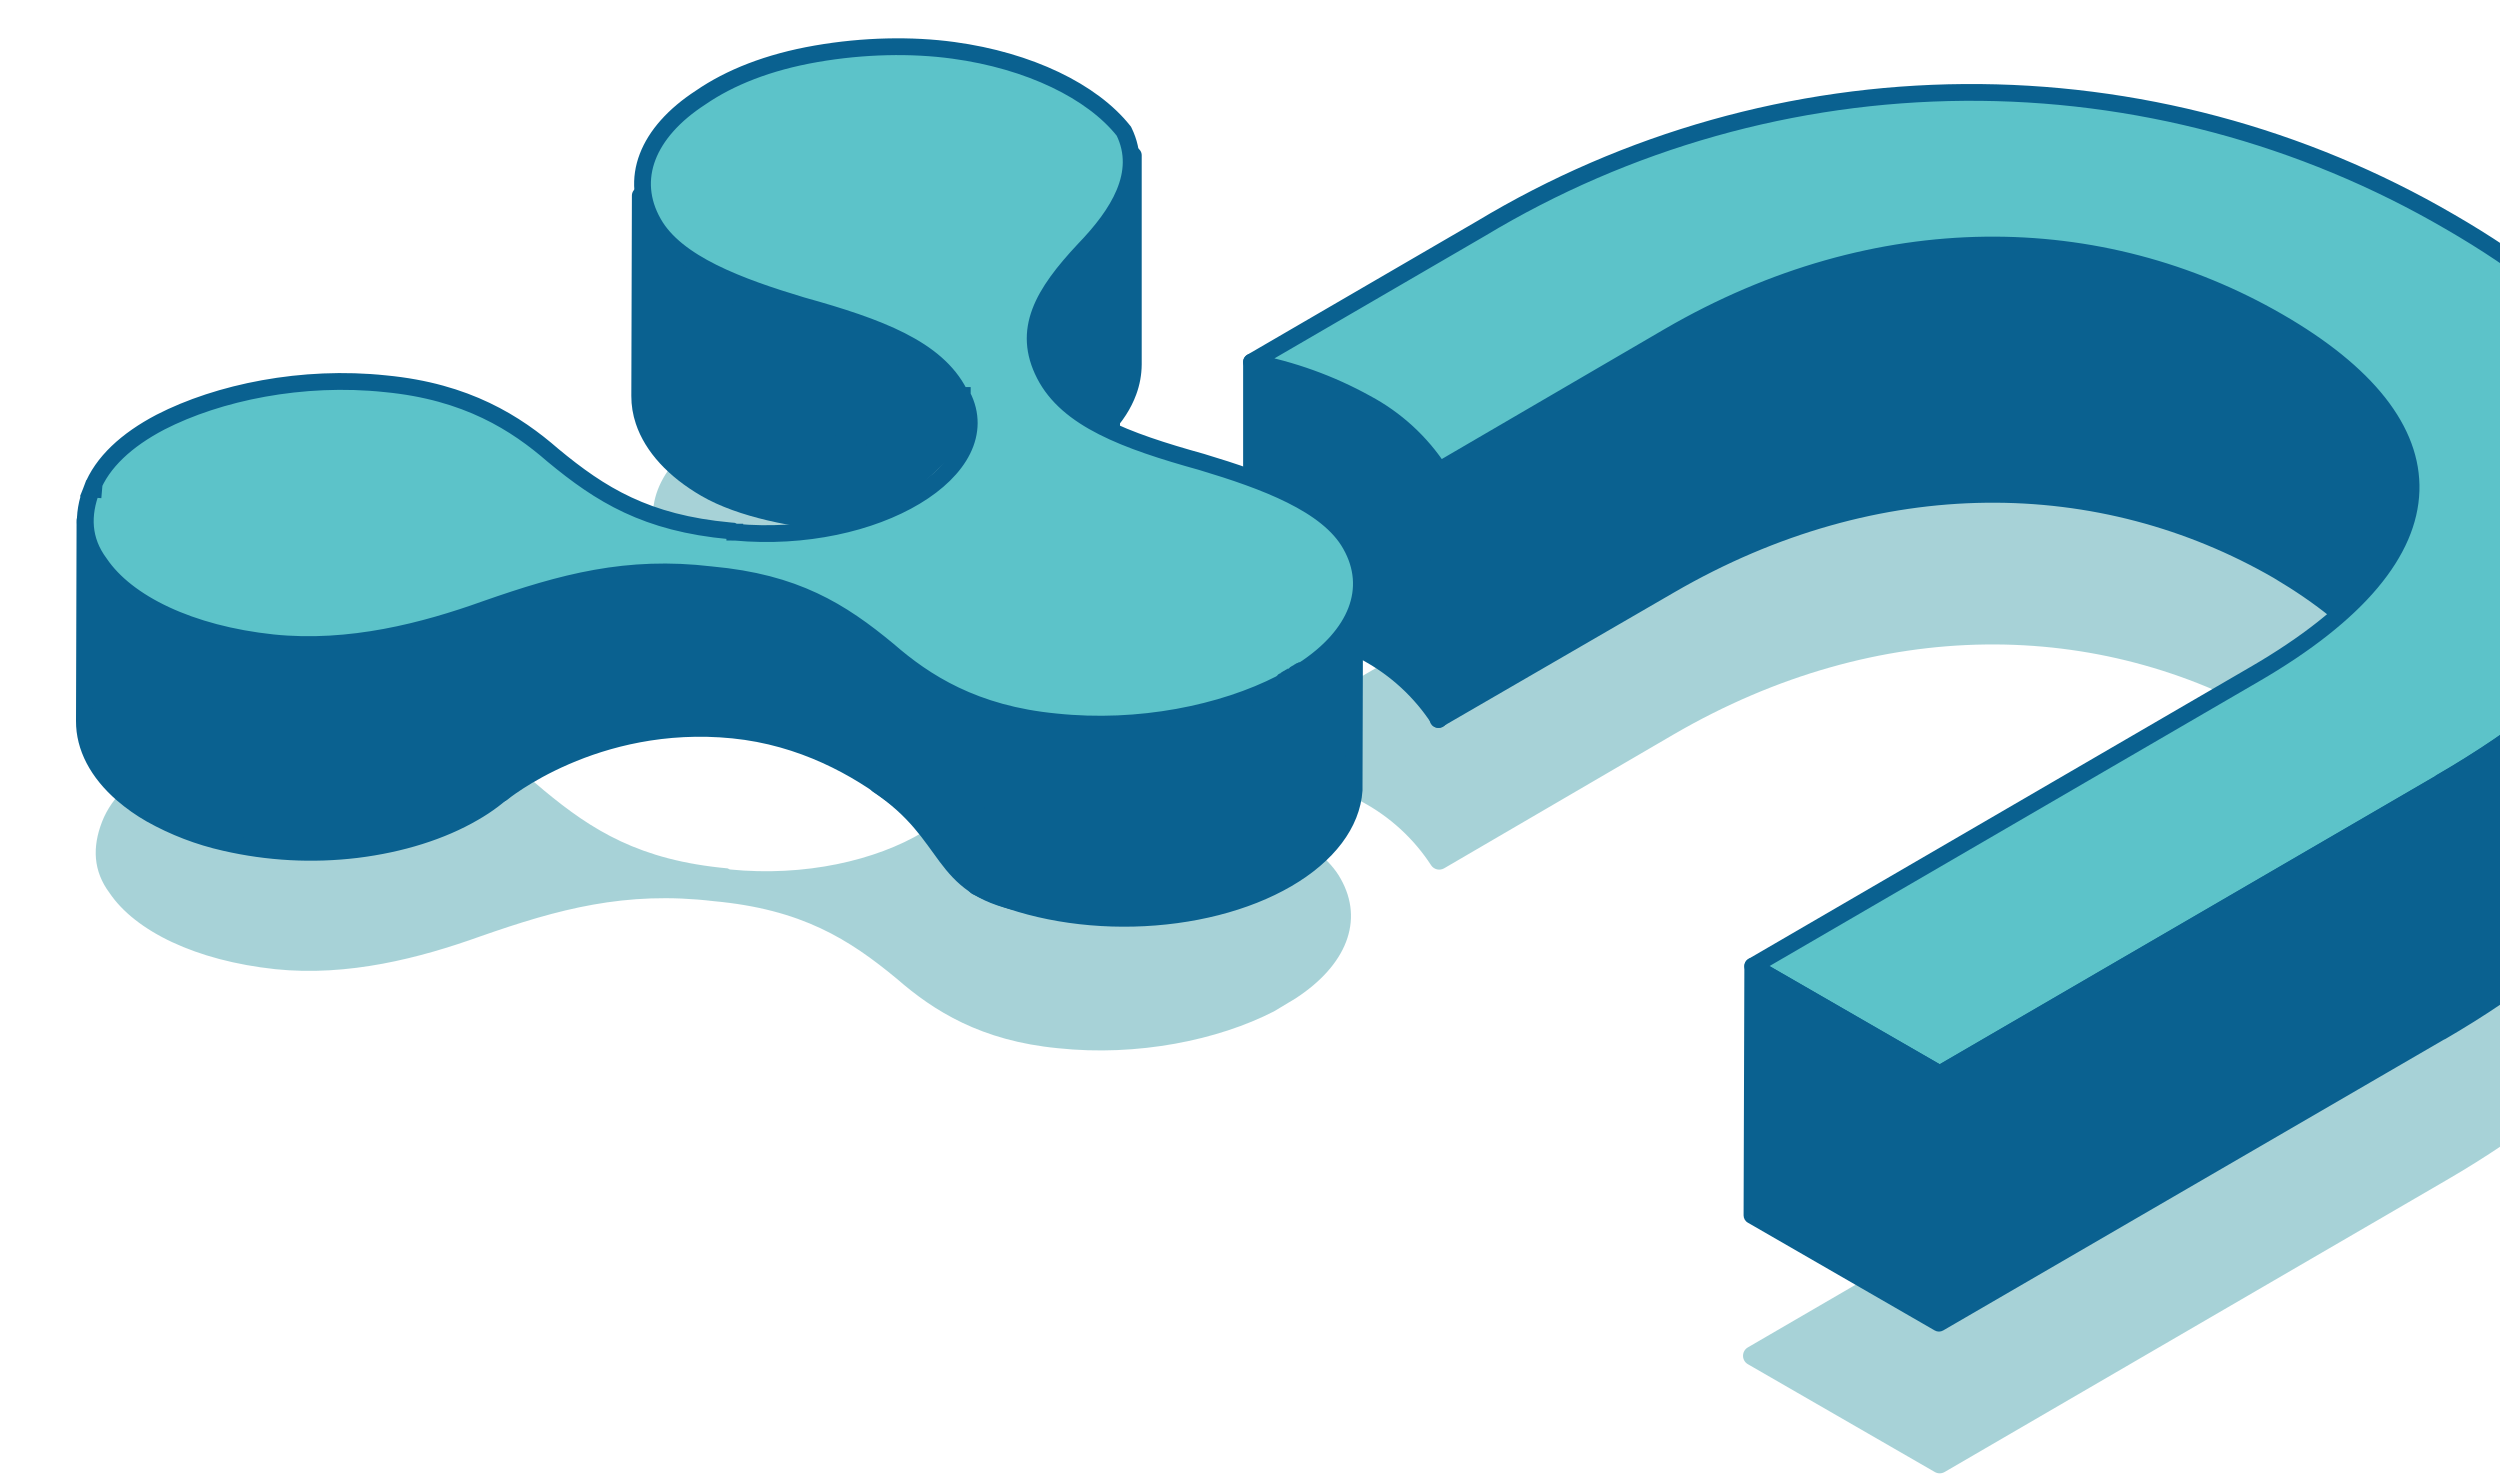 <svg width="149" height="88" viewBox="0 0 149 88" fill="none" xmlns="http://www.w3.org/2000/svg">
    <path
        d="M66.252 12.607V26.474C65.239 24.914 63.849 23.634 62.211 22.752C60.22 21.65 58.066 20.874 55.83 20.455V6.588C58.066 7.007 60.22 7.783 62.211 8.885C63.849 9.766 65.239 11.046 66.252 12.607Z"
        fill="#0A6190" stroke="#0A6190" stroke-linejoin="round" />
    <path opacity="0.5"
        d="M117.073 28.155C127.335 28.083 137.428 30.771 146.295 35.938C154.888 40.904 159.837 46.597 159.996 52.631C160.156 58.681 155.497 64.716 145.794 70.346L115.898 87.732C115.718 87.836 115.497 87.837 115.317 87.733L104.174 81.307C103.995 81.204 103.885 81.013 103.884 80.806C103.884 80.6 103.994 80.408 104.172 80.305L134.07 62.918C140.268 59.326 143.014 55.731 143.118 52.457C143.221 49.2 140.715 45.905 135.483 42.888C125.121 36.913 112.035 36.63 99.742 43.776L86.07 51.751C85.804 51.907 85.462 51.826 85.293 51.567C84.255 49.974 82.831 48.67 81.153 47.774L81.145 47.77C79.067 46.619 76.818 45.809 74.483 45.371C74.245 45.327 74.06 45.139 74.019 44.9C73.978 44.662 74.09 44.423 74.299 44.301L87.967 36.351C96.759 31.059 106.812 28.228 117.073 28.155Z"
        fill="#51A6B1" />
    <path
        d="M85.756 28.026V42.883C84.67 41.211 83.181 39.84 81.426 38.895C79.294 37.714 76.986 36.883 74.59 36.434V21.577C76.986 22.026 79.294 22.857 81.426 24.038C83.181 24.983 84.67 26.354 85.756 28.026Z"
        fill="#0A6190" stroke="#0A6190" stroke-linejoin="round" />
    <path fill-rule="evenodd" clip-rule="evenodd"
        d="M143.702 43.93V29.05C143.702 25.496 140.945 22.146 135.795 19.161C125.245 13.077 111.937 12.803 99.473 20.05V20.117L99.45 20.073L85.755 28.025L85.71 42.882L99.53 34.874L99.53 34.873C111.955 27.661 125.261 27.943 135.773 34.018C140.945 37.094 143.702 40.398 143.702 43.93Z"
        fill="#0A6190" />
    <path
        d="M143.202 43.93C143.202 44.206 143.426 44.43 143.702 44.43C143.979 44.43 144.202 44.206 144.202 43.93H143.202ZM135.795 19.161L136.046 18.728L136.045 18.728L135.795 19.161ZM99.473 20.05L99.222 19.617C99.068 19.707 98.973 19.872 98.973 20.05H99.473ZM99.473 20.117L99.03 20.348C99.137 20.552 99.369 20.657 99.592 20.602C99.816 20.547 99.973 20.347 99.973 20.117H99.473ZM99.45 20.073L99.893 19.841C99.83 19.72 99.72 19.63 99.589 19.592C99.458 19.554 99.317 19.572 99.199 19.64L99.45 20.073ZM85.755 28.025L85.504 27.593C85.35 27.682 85.256 27.846 85.255 28.024L85.755 28.025ZM85.71 42.882L85.21 42.881C85.209 43.06 85.304 43.225 85.459 43.315C85.614 43.405 85.805 43.405 85.96 43.315L85.71 42.882ZM99.53 34.874L99.781 35.306C99.842 35.271 99.895 35.223 99.936 35.165L99.53 34.874ZM99.53 34.873L99.279 34.441C99.218 34.477 99.165 34.525 99.124 34.583L99.53 34.873ZM135.773 34.018L136.028 33.588L136.023 33.585L135.773 34.018ZM143.202 29.05V43.93H144.202V29.05H143.202ZM135.545 19.593C140.657 22.557 143.202 25.777 143.202 29.05H144.202C144.202 25.214 141.233 21.735 136.046 18.728L135.545 19.593ZM99.724 20.482C112.041 13.322 125.157 13.604 135.546 19.594L136.045 18.728C125.333 12.55 111.834 12.285 99.222 19.617L99.724 20.482ZM99.973 20.117V20.05H98.973V20.117H99.973ZM99.007 20.304L99.03 20.348L99.916 19.885L99.893 19.841L99.007 20.304ZM86.006 28.457L99.701 20.505L99.199 19.64L85.504 27.593L86.006 28.457ZM86.21 42.884L86.255 28.027L85.255 28.024L85.21 42.881L86.21 42.884ZM99.279 34.441L85.459 42.45L85.96 43.315L99.781 35.306L99.279 34.441ZM99.124 34.583L99.123 34.583L99.936 35.165L99.937 35.164L99.124 34.583ZM136.023 33.585C125.349 27.417 111.852 27.143 99.279 34.441L99.781 35.306C112.059 28.18 125.173 28.47 135.522 34.451L136.023 33.585ZM144.202 43.93C144.202 40.115 141.23 36.682 136.028 33.588L135.517 34.448C140.66 37.507 143.202 40.681 143.202 43.93H144.202Z"
        fill="#0A6190" />
    <path
        d="M146.005 13.214C163.117 23.103 164.826 35.408 145.503 46.619L115.607 64.006L104.464 57.58L134.36 40.193C146.825 32.97 146.324 25.245 135.773 19.161C125.223 13.077 111.915 12.803 99.451 20.05L85.779 28.025C84.687 26.351 83.19 24.979 81.426 24.037C79.294 22.857 76.986 22.026 74.59 21.576L88.263 13.624C96.966 8.384 106.919 5.581 117.077 5.509C127.236 5.437 137.227 8.098 146.005 13.214Z"
        fill="#5CC3C9" stroke="#0A6190" stroke-linejoin="round" />
    <path fill-rule="evenodd" clip-rule="evenodd"
        d="M159.403 29.734V44.591C159.403 50.197 154.959 55.985 145.48 61.499V61.372L145.457 61.499L115.561 78.863L115.561 78.863L104.418 72.437L104.464 57.58L115.607 64.006V64.006L145.48 46.642V46.619C154.982 41.105 159.403 35.34 159.403 29.734Z"
        fill="#0A6190" />
    <path
        d="M159.903 29.734C159.903 29.458 159.679 29.234 159.403 29.234C159.127 29.234 158.903 29.458 158.903 29.734H159.903ZM145.48 61.499H144.98C144.98 61.678 145.076 61.843 145.231 61.932C145.386 62.022 145.577 62.021 145.731 61.931L145.48 61.499ZM145.48 61.372H145.98C145.98 61.113 145.782 60.897 145.524 60.874C145.266 60.851 145.033 61.03 144.988 61.285L145.48 61.372ZM145.457 61.499L145.709 61.932C145.836 61.858 145.924 61.732 145.95 61.587L145.457 61.499ZM115.561 78.863L115.061 78.862C115.061 79.041 115.156 79.207 115.311 79.296C115.466 79.386 115.657 79.385 115.812 79.296L115.561 78.863ZM115.561 78.863L116.061 78.864C116.062 78.685 115.966 78.519 115.811 78.43L115.561 78.863ZM104.418 72.437L103.918 72.435C103.918 72.615 104.013 72.781 104.169 72.87L104.418 72.437ZM104.464 57.58L104.714 57.147C104.559 57.058 104.369 57.058 104.215 57.147C104.06 57.236 103.965 57.4 103.964 57.578L104.464 57.58ZM115.607 64.006H116.107C116.107 63.827 116.011 63.662 115.857 63.573L115.607 64.006ZM115.607 64.006H115.107C115.107 64.185 115.202 64.35 115.357 64.439C115.513 64.528 115.703 64.528 115.858 64.438L115.607 64.006ZM145.48 46.642L145.731 47.075C145.885 46.985 145.98 46.821 145.98 46.642H145.48ZM145.48 46.619L145.229 46.187C145.075 46.276 144.98 46.441 144.98 46.619H145.48ZM159.903 44.591V29.734H158.903V44.591H159.903ZM145.731 61.931C155.245 56.397 159.903 50.479 159.903 44.591H158.903C158.903 49.914 154.673 55.573 145.229 61.067L145.731 61.931ZM144.98 61.372V61.499H145.98V61.372H144.98ZM144.988 61.285L144.965 61.412L145.95 61.587L145.972 61.459L144.988 61.285ZM145.206 61.067L115.31 78.431L115.812 79.296L145.709 61.932L145.206 61.067ZM116.061 78.865L116.061 78.864L115.061 78.861L115.061 78.862L116.061 78.865ZM104.169 72.87L115.311 79.296L115.811 78.43L104.668 72.004L104.169 72.87ZM103.964 57.578L103.918 72.435L104.918 72.439L104.964 57.581L103.964 57.578ZM115.857 63.573L104.714 57.147L104.214 58.013L115.357 64.439L115.857 63.573ZM116.107 64.006V64.006H115.107V64.006H116.107ZM115.858 64.438L145.731 47.075L145.229 46.21L115.356 63.574L115.858 64.438ZM144.98 46.619V46.642H145.98V46.619H144.98ZM158.903 29.734C158.903 35.057 154.696 40.693 145.229 46.187L145.731 47.052C155.268 41.517 159.903 35.623 159.903 29.734H158.903Z"
        fill="#0A6190" />
    <path opacity="0.5"
        d="M56.638 23.112C54.269 22.79 51.523 22.838 48.796 23.313C46.069 23.787 43.883 24.664 42.231 25.802C39.177 27.782 38.116 30.457 39.534 32.953C40.811 35.242 44.403 36.577 48.115 37.694C52.751 38.983 56.343 40.318 57.772 43.098C57.772 43.098 57.773 43.098 57.906 43.163C60.468 47.882 52.435 52.709 43.498 51.82C43.498 51.82 43.498 51.82 43.364 51.755C38.109 51.274 35.283 49.479 32.432 47.117C30.256 45.223 27.43 43.428 22.831 42.989C18.098 42.485 13.3 43.477 9.972 45.185C8.054 46.192 6.67 47.46 6.082 48.978C5.494 50.496 5.556 51.914 6.529 53.221C8.067 55.499 11.677 57.259 16.41 57.763C20.747 58.213 25.017 57.103 28.624 55.809C33.264 54.185 37.273 53.087 42.534 53.709C47.789 54.191 50.615 55.985 53.466 58.347C55.642 60.242 58.468 62.037 63.067 62.475C67.8 62.979 72.598 61.988 75.926 60.28C76.181 60.127 76.308 60.05 76.563 59.897C76.818 59.743 76.946 59.667 77.201 59.514C80.255 57.533 81.316 54.858 79.898 52.362C78.621 50.074 75.029 48.738 71.317 47.622C66.681 46.332 63.089 44.997 61.66 42.218C60.23 39.438 61.57 37.177 64.071 34.51C66.074 32.434 67.542 30.096 66.392 27.731C64.592 25.465 60.982 23.704 56.638 23.112Z"
        fill="#51A6B1" />
    <path
        d="M67.546 9.255V21.72C67.542 22.274 67.441 22.824 67.248 23.344C66.688 24.873 65.357 26.275 63.428 27.369C62.489 27.903 61.498 28.339 60.47 28.671L60.504 16.725C61.532 16.394 62.523 15.958 63.462 15.424C65.391 14.327 65.657 12.888 66.216 11.359C66.41 10.84 66.215 8.617 66.216 8.062L67.546 9.255Z"
        fill="#0A6190" stroke="#0A6190" stroke-linejoin="round" />
    <path
        d="M38.127 23.599L38.161 11.654C38.16 12.164 38.242 12.67 38.405 13.153C38.916 14.682 40.862 16.006 42.755 17.102C44.833 18.304 47.41 19.028 50.334 19.241L50.3 31.186C47.369 30.974 44.138 30.333 42.057 29.126C40.164 28.029 38.882 26.628 38.371 25.099C38.208 24.616 38.125 24.109 38.127 23.599Z"
        fill="#0A6190" stroke="#0A6190" stroke-linejoin="round" />
    <path d="M56.88 23.082V26.379L51.109 31.73L51.144 19.784L56.88 23.082Z"
        fill="#0A6190" stroke="#0A6190" stroke-linejoin="round" />
    <path
        d="M56.055 40.212L56.88 50.928C56.88 50.928 51.934 44.333 43.69 43.509C35.447 42.685 29.913 47.282 29.913 47.282L29.913 34.803L44.514 33.617L56.055 40.212Z"
        fill="#0A6190" stroke="#0A6190" stroke-linejoin="round" />
    <path
        d="M30.491 34.803L30.457 46.748C29.793 47.406 29.045 47.973 28.232 48.436C26.327 49.547 23.902 50.307 21.259 50.634C18.635 50.951 15.976 50.809 13.4 50.216C11.854 49.869 10.368 49.299 8.987 48.524C8.389 48.183 7.825 47.785 7.304 47.337C5.814 46.047 5.02 44.526 5.03 42.968L5.064 31.022C5.064 32.58 5.846 34.102 7.338 35.391C7.86 35.84 8.423 36.237 9.021 36.578C10.402 37.353 11.889 37.924 13.434 38.271C16.01 38.864 18.669 39.005 21.293 38.688C23.934 38.373 26.361 37.611 28.266 36.49C29.079 36.028 29.827 35.46 30.491 34.803Z"
        fill="#0A6190" stroke="#0A6190" stroke-linejoin="round" />
    <path
        d="M59.72 41.826L60.862 53.821C55.833 52.815 56.839 49.797 52.312 46.779L55.927 37.364C56.31 39.057 57.644 40.625 59.72 41.826Z"
        fill="#0A6190" stroke="#0A6190" stroke-linejoin="round" />
    <path
        d="M80.74 34.849L80.706 46.795C80.706 46.892 80.706 46.99 80.706 47.088C80.574 49.078 79.145 50.974 76.707 52.39C74.27 53.807 71.002 54.642 67.563 54.725C64.124 54.808 60.776 54.134 58.182 52.839L58.216 40.894C60.81 42.188 64.161 42.862 67.597 42.779C71.034 42.696 74.302 41.861 76.742 40.444C79.181 39.028 80.608 37.133 80.74 35.142C80.737 35.044 80.74 34.947 80.74 34.849Z"
        fill="#0A6190" stroke="#0A6190" stroke-linejoin="round" />
    <path
        d="M47.792 18.207L47.8 18.21L47.809 18.212C52.416 19.494 55.813 20.777 57.174 23.421L57.219 23.51L57.344 23.571L57.344 23.571L57.344 23.571L57.344 23.571L57.344 23.571L57.344 23.571L57.344 23.571L57.344 23.571L57.344 23.571L57.344 23.571L57.344 23.571L57.344 23.571L57.344 23.571L57.344 23.571L57.344 23.571L57.344 23.571L57.344 23.571L57.344 23.571L57.344 23.571L57.344 23.571L57.344 23.571L57.344 23.571L57.344 23.571L57.344 23.571L57.344 23.571L57.344 23.571L57.344 23.571L57.344 23.571L57.344 23.571L57.344 23.571L57.344 23.571L57.344 23.571L57.344 23.571L57.344 23.571L57.344 23.571L57.344 23.571L57.344 23.571L57.344 23.571L57.344 23.571L57.345 23.571L57.345 23.571L57.345 23.571L57.345 23.571L57.345 23.571L57.345 23.571L57.345 23.571L57.345 23.571L57.345 23.571L57.345 23.571L57.345 23.571L57.345 23.571L57.345 23.571L57.345 23.571L57.345 23.571L57.345 23.571L57.345 23.571L57.345 23.571L57.345 23.571L57.345 23.572L57.345 23.572L57.345 23.572L57.345 23.572L57.345 23.572L57.345 23.572L57.345 23.572L57.345 23.572L57.345 23.572L57.346 23.572L57.346 23.572L57.346 23.572L57.346 23.572L57.346 23.572L57.346 23.572L57.346 23.572L57.346 23.572L57.346 23.572L57.346 23.572L57.346 23.572L57.346 23.572L57.346 23.572L57.346 23.572L57.346 23.572L57.346 23.572L57.346 23.572L57.346 23.572L57.346 23.572L57.346 23.572L57.346 23.572L57.346 23.572L57.346 23.572L57.347 23.572L57.347 23.572L57.347 23.572L57.347 23.572L57.347 23.572L57.347 23.572L57.347 23.572L57.347 23.572L57.347 23.572L57.347 23.572L57.347 23.573L57.347 23.573L57.347 23.573L57.347 23.573L57.347 23.573L57.348 23.573L57.348 23.573L57.348 23.573L57.348 23.573L57.348 23.573L57.348 23.573L57.348 23.573L57.348 23.573L57.348 23.573L57.348 23.573L57.348 23.573L57.348 23.573L57.349 23.573L57.349 23.573L57.349 23.573L57.349 23.573L57.349 23.573L57.349 23.573L57.349 23.573L57.349 23.573L57.349 23.573L57.349 23.573L57.349 23.573L57.349 23.574L57.35 23.574L57.35 23.574L57.35 23.574L57.35 23.574L57.35 23.574L57.35 23.574L57.35 23.574L57.35 23.574L57.35 23.574L57.35 23.574L57.351 23.574L57.351 23.574L57.351 23.574L57.351 23.574L57.351 23.574L57.351 23.574L57.351 23.574L57.351 23.575L57.352 23.575L57.352 23.575L57.352 23.575L57.352 23.575L57.352 23.575L57.352 23.575L57.352 23.575L57.352 23.575L57.352 23.575L57.353 23.575L57.353 23.575L57.353 23.575L57.353 23.575L57.353 23.575L57.353 23.575L57.353 23.576L57.353 23.576L57.354 23.576L57.354 23.576L57.354 23.576L57.354 23.576L57.354 23.576L57.354 23.576L57.355 23.576L57.355 23.576L57.355 23.576C59.627 27.995 52.159 32.483 43.804 31.718L43.804 31.718L43.803 31.718L43.802 31.718L43.801 31.717L43.801 31.717L43.8 31.716L43.799 31.716L43.798 31.716L43.797 31.715L43.797 31.715L43.796 31.715L43.795 31.714L43.794 31.714L43.794 31.713L43.793 31.713L43.668 31.652L43.501 31.637C38.503 31.18 35.793 29.485 32.96 27.139C30.764 25.228 27.825 23.336 22.977 22.872C18.021 22.346 13.019 23.385 9.56 25.16L9.56 25.16L9.555 25.163C7.545 26.218 6.091 27.55 5.474 29.142L6.082 29.194L5.474 29.142C4.868 30.706 4.923 32.194 5.948 33.574C7.556 35.95 11.323 37.785 16.258 38.311L16.261 38.311C20.851 38.787 25.307 37.609 28.942 36.305C33.556 34.691 37.368 33.664 42.369 34.256L42.383 34.257L42.397 34.259C47.395 34.716 50.105 36.411 52.938 38.757C55.134 40.668 58.073 42.56 62.921 43.023C67.877 43.55 72.879 42.511 76.338 40.735L76.357 40.725L76.375 40.715L76.377 40.714L76.378 40.713L76.38 40.712L76.381 40.711L76.383 40.71L76.384 40.709L76.385 40.708L76.387 40.707L76.388 40.707L76.39 40.706L76.391 40.705L76.393 40.704L76.394 40.703L76.396 40.702L76.397 40.701L76.399 40.7L76.4 40.7L76.402 40.699L76.403 40.698L76.404 40.697L76.406 40.696L76.407 40.695L76.409 40.694L76.41 40.694L76.412 40.693L76.413 40.692L76.415 40.691L76.416 40.69L76.417 40.689L76.419 40.688L76.42 40.688L76.421 40.687L76.423 40.686L76.424 40.685L76.426 40.684L76.427 40.683L76.428 40.682L76.43 40.682L76.431 40.681L76.433 40.68L76.434 40.679L76.436 40.678L76.437 40.678L76.438 40.677L76.44 40.676L76.441 40.675L76.442 40.674L76.444 40.673L76.445 40.672L76.447 40.672L76.448 40.671L76.449 40.67L76.451 40.669L76.452 40.669L76.453 40.668L76.455 40.667L76.456 40.666L76.457 40.665L76.459 40.664L76.46 40.664L76.461 40.663L76.463 40.662L76.464 40.661L76.465 40.66L76.467 40.66L76.468 40.659L76.469 40.658L76.471 40.657L76.472 40.656L76.473 40.656L76.475 40.655L76.476 40.654L76.477 40.653L76.478 40.653L76.48 40.652L76.481 40.651L76.482 40.65L76.484 40.649L76.485 40.648L76.486 40.648L76.488 40.647L76.489 40.646L76.49 40.645L76.492 40.645L76.493 40.644L76.494 40.643L76.495 40.642L76.497 40.642L76.498 40.641L76.499 40.64L76.501 40.639L76.502 40.639L76.503 40.638L76.504 40.637L76.506 40.636L76.507 40.635L76.508 40.635L76.509 40.634L76.511 40.633L76.512 40.632L76.513 40.632L76.514 40.631L76.516 40.63L76.517 40.629L76.518 40.629L76.519 40.628L76.521 40.627L76.522 40.626L76.523 40.626L76.524 40.625L76.526 40.624L76.527 40.623L76.528 40.623L76.529 40.622L76.531 40.621L76.532 40.62L76.533 40.62L76.534 40.619L76.535 40.618L76.537 40.617L76.538 40.617L76.539 40.616L76.54 40.615L76.542 40.614L76.543 40.614L76.544 40.613L76.545 40.612L76.546 40.612L76.548 40.611L76.549 40.61L76.55 40.609L76.551 40.609L76.552 40.608L76.554 40.607L76.555 40.606L76.556 40.606L76.557 40.605L76.559 40.604L76.56 40.604L76.561 40.603L76.562 40.602L76.563 40.602L76.564 40.601L76.566 40.6L76.567 40.599L76.568 40.599L76.569 40.598L76.57 40.597L76.572 40.596L76.573 40.596L76.574 40.595L76.575 40.594L76.576 40.594L76.578 40.593L76.579 40.592L76.58 40.592L76.581 40.591L76.582 40.59L76.584 40.589L76.585 40.589L76.586 40.588L76.587 40.587L76.588 40.587L76.589 40.586L76.591 40.585L76.592 40.584L76.593 40.584L76.594 40.583L76.595 40.582L76.596 40.582L76.597 40.581L76.599 40.58L76.6 40.58L76.601 40.579L76.602 40.578L76.603 40.578L76.605 40.577L76.606 40.576L76.607 40.575L76.608 40.575L76.609 40.574L76.61 40.573L76.611 40.573L76.612 40.572L76.614 40.571L76.615 40.571L76.616 40.57L76.617 40.569L76.618 40.569L76.619 40.568L76.621 40.567L76.622 40.566L76.623 40.566L76.624 40.565L76.625 40.564L76.626 40.564L76.627 40.563L76.629 40.562L76.63 40.562L76.631 40.561L76.632 40.56L76.633 40.56L76.634 40.559L76.635 40.558L76.636 40.557L76.638 40.557L76.639 40.556L76.64 40.556L76.641 40.555L76.642 40.554L76.643 40.553L76.644 40.553L76.646 40.552L76.647 40.551L76.648 40.551L76.649 40.55L76.65 40.549L76.651 40.549L76.652 40.548L76.653 40.547L76.655 40.547L76.656 40.546L76.657 40.545L76.658 40.545L76.659 40.544L76.66 40.543L76.661 40.543L76.662 40.542L76.664 40.541L76.665 40.541L76.666 40.54L76.667 40.539L76.668 40.538L76.669 40.538L76.67 40.537L76.671 40.536L76.673 40.536L76.674 40.535L76.675 40.535L76.676 40.534L76.677 40.533L76.678 40.532L76.679 40.532L76.68 40.531L76.682 40.53L76.683 40.53L76.684 40.529L76.685 40.528L76.686 40.528L76.687 40.527L76.688 40.526L76.689 40.526L76.691 40.525L76.692 40.524L76.693 40.524L76.694 40.523L76.695 40.522L76.696 40.522L76.697 40.521L76.698 40.52L76.7 40.52L76.701 40.519L76.702 40.518L76.703 40.518L76.704 40.517L76.705 40.516L76.706 40.516L76.707 40.515L76.709 40.514L76.71 40.514L76.711 40.513L76.712 40.512L76.713 40.512L76.714 40.511L76.715 40.51L76.716 40.51L76.718 40.509L76.719 40.508L76.72 40.508L76.721 40.507L76.722 40.506L76.723 40.505L76.724 40.505L76.725 40.504L76.727 40.504L76.728 40.503L76.729 40.502L76.73 40.501L76.731 40.501L76.732 40.5L76.733 40.499L76.734 40.499L76.736 40.498L76.737 40.497L76.738 40.497L76.739 40.496L76.74 40.495L76.741 40.495L76.742 40.494L76.743 40.493L76.745 40.493L76.746 40.492L76.747 40.491L76.748 40.491L76.749 40.49L76.75 40.489L76.751 40.489L76.752 40.488L76.754 40.487L76.755 40.486L76.756 40.486L76.757 40.485L76.758 40.484L76.759 40.484L76.76 40.483L76.762 40.482L76.763 40.482L76.764 40.481L76.765 40.48L76.766 40.48L76.767 40.479L76.768 40.478L76.77 40.478L76.771 40.477L76.772 40.476L76.773 40.475L76.774 40.475L76.775 40.474L76.776 40.473L76.778 40.473L76.779 40.472L76.78 40.471L76.781 40.471L76.782 40.47L76.783 40.469L76.784 40.469L76.786 40.468L76.787 40.467L76.788 40.467L76.789 40.466L76.79 40.465L76.791 40.464L76.793 40.464L76.794 40.463L76.795 40.462L76.796 40.462L76.797 40.461L76.799 40.46L76.8 40.459L76.801 40.459L76.802 40.458L76.803 40.457L76.804 40.457L76.805 40.456L76.807 40.455L76.808 40.455L76.809 40.454L76.81 40.453L76.811 40.452L76.813 40.452L76.814 40.451L76.815 40.45L76.816 40.45L76.817 40.449L76.819 40.448L76.82 40.447L76.821 40.447L76.822 40.446L76.823 40.445L76.825 40.445L76.826 40.444L76.827 40.443L76.828 40.442L76.829 40.442L76.831 40.441L76.832 40.44L76.833 40.44L76.834 40.439L76.835 40.438L76.837 40.437L76.838 40.437L76.839 40.436L76.84 40.435L76.841 40.434L76.843 40.434L76.844 40.433L76.845 40.432L76.846 40.431L76.847 40.431L76.849 40.43L76.85 40.429L76.851 40.429L76.852 40.428L76.854 40.427L76.855 40.426L76.856 40.426L76.857 40.425L76.859 40.424L76.86 40.423L76.861 40.423L76.862 40.422L76.864 40.421L76.865 40.42L76.866 40.42L76.867 40.419L76.868 40.418L76.87 40.417L76.871 40.417L76.872 40.416L76.873 40.415L76.875 40.414L76.876 40.414L76.877 40.413L76.879 40.412L76.88 40.411L76.881 40.411L76.882 40.41L76.883 40.409L76.885 40.408L76.886 40.408L76.887 40.407L76.889 40.406L76.89 40.405L76.891 40.404L76.892 40.404L76.894 40.403L76.895 40.402L76.896 40.401L76.898 40.401L76.899 40.4L76.9 40.399L76.901 40.398L76.903 40.398L76.904 40.397L76.905 40.396L76.907 40.395L76.908 40.394L76.909 40.394L76.911 40.393L76.912 40.392L76.913 40.391L76.915 40.39L76.916 40.39L76.917 40.389L76.919 40.388L76.92 40.387L76.921 40.386L76.922 40.386L76.924 40.385L76.925 40.384L76.927 40.383L76.928 40.383L76.929 40.382L76.931 40.381L76.932 40.38L76.933 40.379L76.935 40.378L76.936 40.378L76.937 40.377L76.939 40.376L76.94 40.375L76.941 40.374L76.943 40.373L76.944 40.373L76.945 40.372L76.947 40.371L76.948 40.37L76.95 40.369L76.951 40.369L76.952 40.368L76.954 40.367L76.955 40.366L76.957 40.365L76.958 40.364L76.959 40.364L76.961 40.363L76.962 40.362L76.963 40.361L76.965 40.36L76.966 40.359L76.968 40.358L76.969 40.358L76.971 40.357L76.972 40.356L76.973 40.355L76.975 40.354L76.976 40.353L76.978 40.353L76.979 40.352L76.981 40.351L76.982 40.35L76.983 40.349L76.985 40.348L76.986 40.347L76.988 40.346L76.989 40.346L76.991 40.345L76.992 40.344L76.993 40.343L76.995 40.342L76.996 40.341L76.998 40.34L76.999 40.34L77.001 40.339L77.002 40.338L77.004 40.337L77.005 40.336L77.007 40.335L77.008 40.334L77.01 40.333L77.011 40.332L77.013 40.331L77.014 40.331L77.016 40.33L77.017 40.329L77.019 40.328L77.02 40.327L77.022 40.326L77.023 40.325L77.025 40.324L77.026 40.324L77.028 40.323L77.029 40.322L77.03 40.321L77.032 40.32L77.033 40.319L77.035 40.318L77.036 40.317L77.038 40.316L77.039 40.316L77.041 40.315L77.042 40.314L77.043 40.313L77.045 40.312L77.046 40.311L77.048 40.31L77.049 40.31L77.051 40.309L77.052 40.308L77.053 40.307L77.055 40.306L77.056 40.305L77.058 40.304L77.059 40.304L77.061 40.303L77.062 40.302L77.063 40.301L77.065 40.3L77.066 40.299L77.067 40.299L77.069 40.298L77.07 40.297L77.072 40.296L77.073 40.295L77.074 40.294L77.076 40.294L77.077 40.293L77.079 40.292L77.08 40.291L77.081 40.29L77.083 40.289L77.084 40.289L77.085 40.288L77.087 40.287L77.088 40.286L77.089 40.285L77.091 40.285L77.092 40.284L77.094 40.283L77.095 40.282L77.096 40.281L77.097 40.281L77.099 40.28L77.1 40.279L77.102 40.278L77.103 40.277L77.104 40.276L77.106 40.276L77.107 40.275L77.108 40.274L77.109 40.273L77.111 40.273L77.112 40.272L77.113 40.271L77.115 40.27L77.116 40.269L77.117 40.269L77.119 40.268L77.12 40.267L77.121 40.266L77.123 40.266L77.124 40.265L77.125 40.264L77.126 40.263L77.128 40.262L77.129 40.262L77.13 40.261L77.132 40.26L77.133 40.259L77.134 40.258L77.135 40.258L77.137 40.257L77.138 40.256L77.139 40.255L77.141 40.255L77.142 40.254L77.143 40.253L77.144 40.252L77.146 40.252L77.147 40.251L77.148 40.25L77.149 40.249L77.151 40.249L77.152 40.248L77.153 40.247L77.154 40.246L77.156 40.246L77.157 40.245L77.158 40.244L77.159 40.243L77.161 40.243L77.162 40.242L77.163 40.241L77.164 40.24L77.166 40.24L77.167 40.239L77.168 40.238L77.169 40.237L77.171 40.237L77.172 40.236L77.173 40.235L77.174 40.234L77.175 40.234L77.177 40.233L77.178 40.232L77.179 40.231L77.18 40.231L77.182 40.23L77.183 40.229L77.184 40.229L77.185 40.228L77.186 40.227L77.188 40.226L77.189 40.226L77.19 40.225L77.191 40.224L77.192 40.224L77.194 40.223L77.195 40.222L77.196 40.221L77.197 40.221L77.198 40.22L77.2 40.219L77.201 40.218L77.202 40.218L77.203 40.217L77.204 40.216L77.206 40.216L77.207 40.215L77.208 40.214L77.209 40.213L77.21 40.213L77.212 40.212L77.213 40.211L77.214 40.211L77.215 40.21L77.216 40.209L77.218 40.208L77.219 40.208L77.22 40.207L77.221 40.206L77.222 40.206L77.223 40.205L77.225 40.204L77.226 40.203L77.227 40.203L77.228 40.202L77.229 40.201L77.23 40.201L77.231 40.2L77.233 40.199L77.234 40.199L77.235 40.198L77.236 40.197L77.237 40.197L77.239 40.196L77.24 40.195L77.241 40.194L77.242 40.194L77.243 40.193L77.244 40.192L77.245 40.192L77.247 40.191L77.248 40.19L77.249 40.19L77.25 40.189L77.251 40.188L77.252 40.188L77.254 40.187L77.255 40.186L77.256 40.185L77.257 40.185L77.258 40.184L77.259 40.183L77.26 40.183L77.261 40.182L77.263 40.181L77.264 40.181L77.265 40.18L77.266 40.179L77.267 40.179L77.268 40.178L77.269 40.177L77.271 40.176L77.272 40.176L77.273 40.175L77.274 40.175L77.275 40.174L77.276 40.173L77.277 40.172L77.279 40.172L77.28 40.171L77.281 40.17L77.282 40.17L77.283 40.169L77.284 40.168L77.285 40.168L77.287 40.167L77.288 40.166L77.289 40.166L77.29 40.165L77.291 40.164L77.292 40.164L77.293 40.163L77.294 40.162L77.296 40.162L77.297 40.161L77.298 40.16L77.299 40.16L77.3 40.159L77.301 40.158L77.302 40.157L77.303 40.157L77.305 40.156L77.306 40.156L77.307 40.155L77.308 40.154L77.309 40.153L77.31 40.153L77.311 40.152L77.312 40.151L77.314 40.151L77.315 40.15L77.316 40.149L77.317 40.149L77.318 40.148L77.319 40.147L77.32 40.147L77.321 40.146L77.323 40.145L77.324 40.145L77.325 40.144L77.326 40.143L77.327 40.143L77.328 40.142L77.329 40.141L77.33 40.141L77.332 40.14L77.333 40.139L77.334 40.139L77.335 40.138L77.336 40.137L77.337 40.137L77.338 40.136L77.339 40.135L77.34 40.135L77.341 40.134L77.343 40.133L77.344 40.133L77.345 40.132L77.346 40.131L77.347 40.13L77.348 40.13L77.349 40.129L77.35 40.129L77.352 40.128L77.353 40.127L77.354 40.127L77.355 40.126L77.356 40.125L77.357 40.124L77.358 40.124L77.359 40.123L77.361 40.122L77.362 40.122L77.363 40.121L77.364 40.12L77.365 40.12L77.366 40.119L77.367 40.118L77.368 40.118L77.37 40.117L77.371 40.116L77.372 40.116L77.373 40.115L77.374 40.114L77.375 40.114L77.376 40.113L77.377 40.112L77.379 40.112L77.38 40.111L77.381 40.11L77.382 40.11L77.383 40.109L77.384 40.108L77.385 40.108L77.387 40.107L77.388 40.106L77.389 40.105L77.39 40.105L77.391 40.104L77.392 40.103L77.393 40.103L77.394 40.102L77.396 40.101L77.397 40.101L77.398 40.1L77.399 40.099L77.4 40.099L77.401 40.098L77.403 40.097L77.404 40.097L77.405 40.096L77.406 40.095L77.407 40.094L77.408 40.094L77.409 40.093L77.41 40.092L77.412 40.092L77.413 40.091L77.414 40.09L77.415 40.09L77.416 40.089L77.418 40.088L77.419 40.088L77.42 40.087L77.421 40.086L77.422 40.086L77.423 40.085L77.424 40.084L77.426 40.083L77.427 40.083L77.428 40.082L77.429 40.081L77.43 40.081L77.431 40.08L77.433 40.079L77.434 40.078L77.435 40.078L77.436 40.077L77.437 40.076L77.438 40.076L77.439 40.075L77.441 40.074L77.442 40.074L77.443 40.073L77.444 40.072L77.445 40.072L77.447 40.071L77.448 40.07L77.449 40.069L77.45 40.069L77.451 40.068L77.453 40.067L77.454 40.066L77.455 40.066L77.456 40.065L77.457 40.064L77.458 40.064L77.46 40.063L77.461 40.062L77.462 40.062L77.463 40.061L77.464 40.06L77.466 40.059L77.467 40.059L77.468 40.058L77.469 40.057L77.47 40.056L77.472 40.056L77.473 40.055L77.474 40.054L77.475 40.054L77.477 40.053L77.478 40.052L77.479 40.051L77.48 40.051L77.481 40.05L77.483 40.049L77.484 40.048L77.485 40.048L77.486 40.047L77.487 40.046L77.489 40.045L77.49 40.045L77.491 40.044L77.492 40.043L77.494 40.043L77.495 40.042L77.496 40.041L77.497 40.04L77.499 40.04L77.5 40.039L77.501 40.038L77.502 40.037L77.504 40.037L77.505 40.036L77.506 40.035L77.507 40.034L77.508 40.034L77.51 40.033L77.511 40.032L77.512 40.031L77.513 40.031L77.515 40.03L77.516 40.029L77.517 40.028L77.519 40.028L77.52 40.027L77.521 40.026L77.522 40.025L77.524 40.025L77.525 40.024L77.526 40.023L77.527 40.022L77.529 40.021L77.53 40.021L77.531 40.02L77.533 40.019L77.534 40.018L77.535 40.018L77.537 40.017L77.538 40.016L77.539 40.015L77.54 40.014L77.542 40.014L77.543 40.013L77.544 40.012L77.546 40.011L77.547 40.011L77.548 40.01L77.549 40.009L77.551 40.008L77.552 40.007L77.553 40.007L77.555 40.006L77.556 40.005L77.557 40.004L77.559 40.003L77.56 40.003L77.561 40.002L77.563 40.001L77.564 40L77.565 39.999L77.567 39.999L77.568 39.998L77.569 39.997L77.571 39.996L77.572 39.995L77.573 39.995L77.575 39.994L77.576 39.993L77.578 39.992L77.579 39.991L77.58 39.99L77.582 39.99L77.583 39.989L77.584 39.988L77.586 39.987L77.587 39.986L77.588 39.986L77.59 39.985L77.591 39.984L77.593 39.983L77.594 39.982L77.595 39.981L77.597 39.98L77.598 39.98L77.6 39.979L77.601 39.978L77.602 39.977L77.604 39.976L77.605 39.975L77.607 39.975L77.608 39.974L77.609 39.973L77.611 39.972L77.612 39.971L77.614 39.97L77.615 39.969L77.617 39.969L77.618 39.968L77.62 39.967L77.621 39.966L77.622 39.965L77.624 39.964L77.625 39.964L77.627 39.963L77.628 39.962L77.63 39.961L77.631 39.96L77.632 39.959L77.634 39.958L77.635 39.957L77.637 39.956L77.638 39.956L77.64 39.955L77.641 39.954L77.643 39.953L77.644 39.952L77.646 39.951L77.647 39.95L77.649 39.949L77.65 39.948L77.659 39.943L77.667 39.938C80.867 37.863 81.97 35.065 80.493 32.462C79.142 30.043 75.357 28.657 71.64 27.539L71.632 27.537L71.624 27.534C67.016 26.253 63.619 24.97 62.258 22.325C60.891 19.666 62.148 17.504 64.619 14.868C66.646 12.766 68.203 10.331 66.993 7.843L66.981 7.819L66.964 7.798C65.099 5.449 61.354 3.617 56.821 3C54.335 2.661 51.471 2.714 48.638 3.207C45.782 3.703 43.487 4.623 41.759 5.813C38.564 7.887 37.463 10.683 38.939 13.284C40.29 15.703 44.075 17.09 47.792 18.207Z"
        fill="#5CC3C9" stroke="#0A6190" />
</svg>